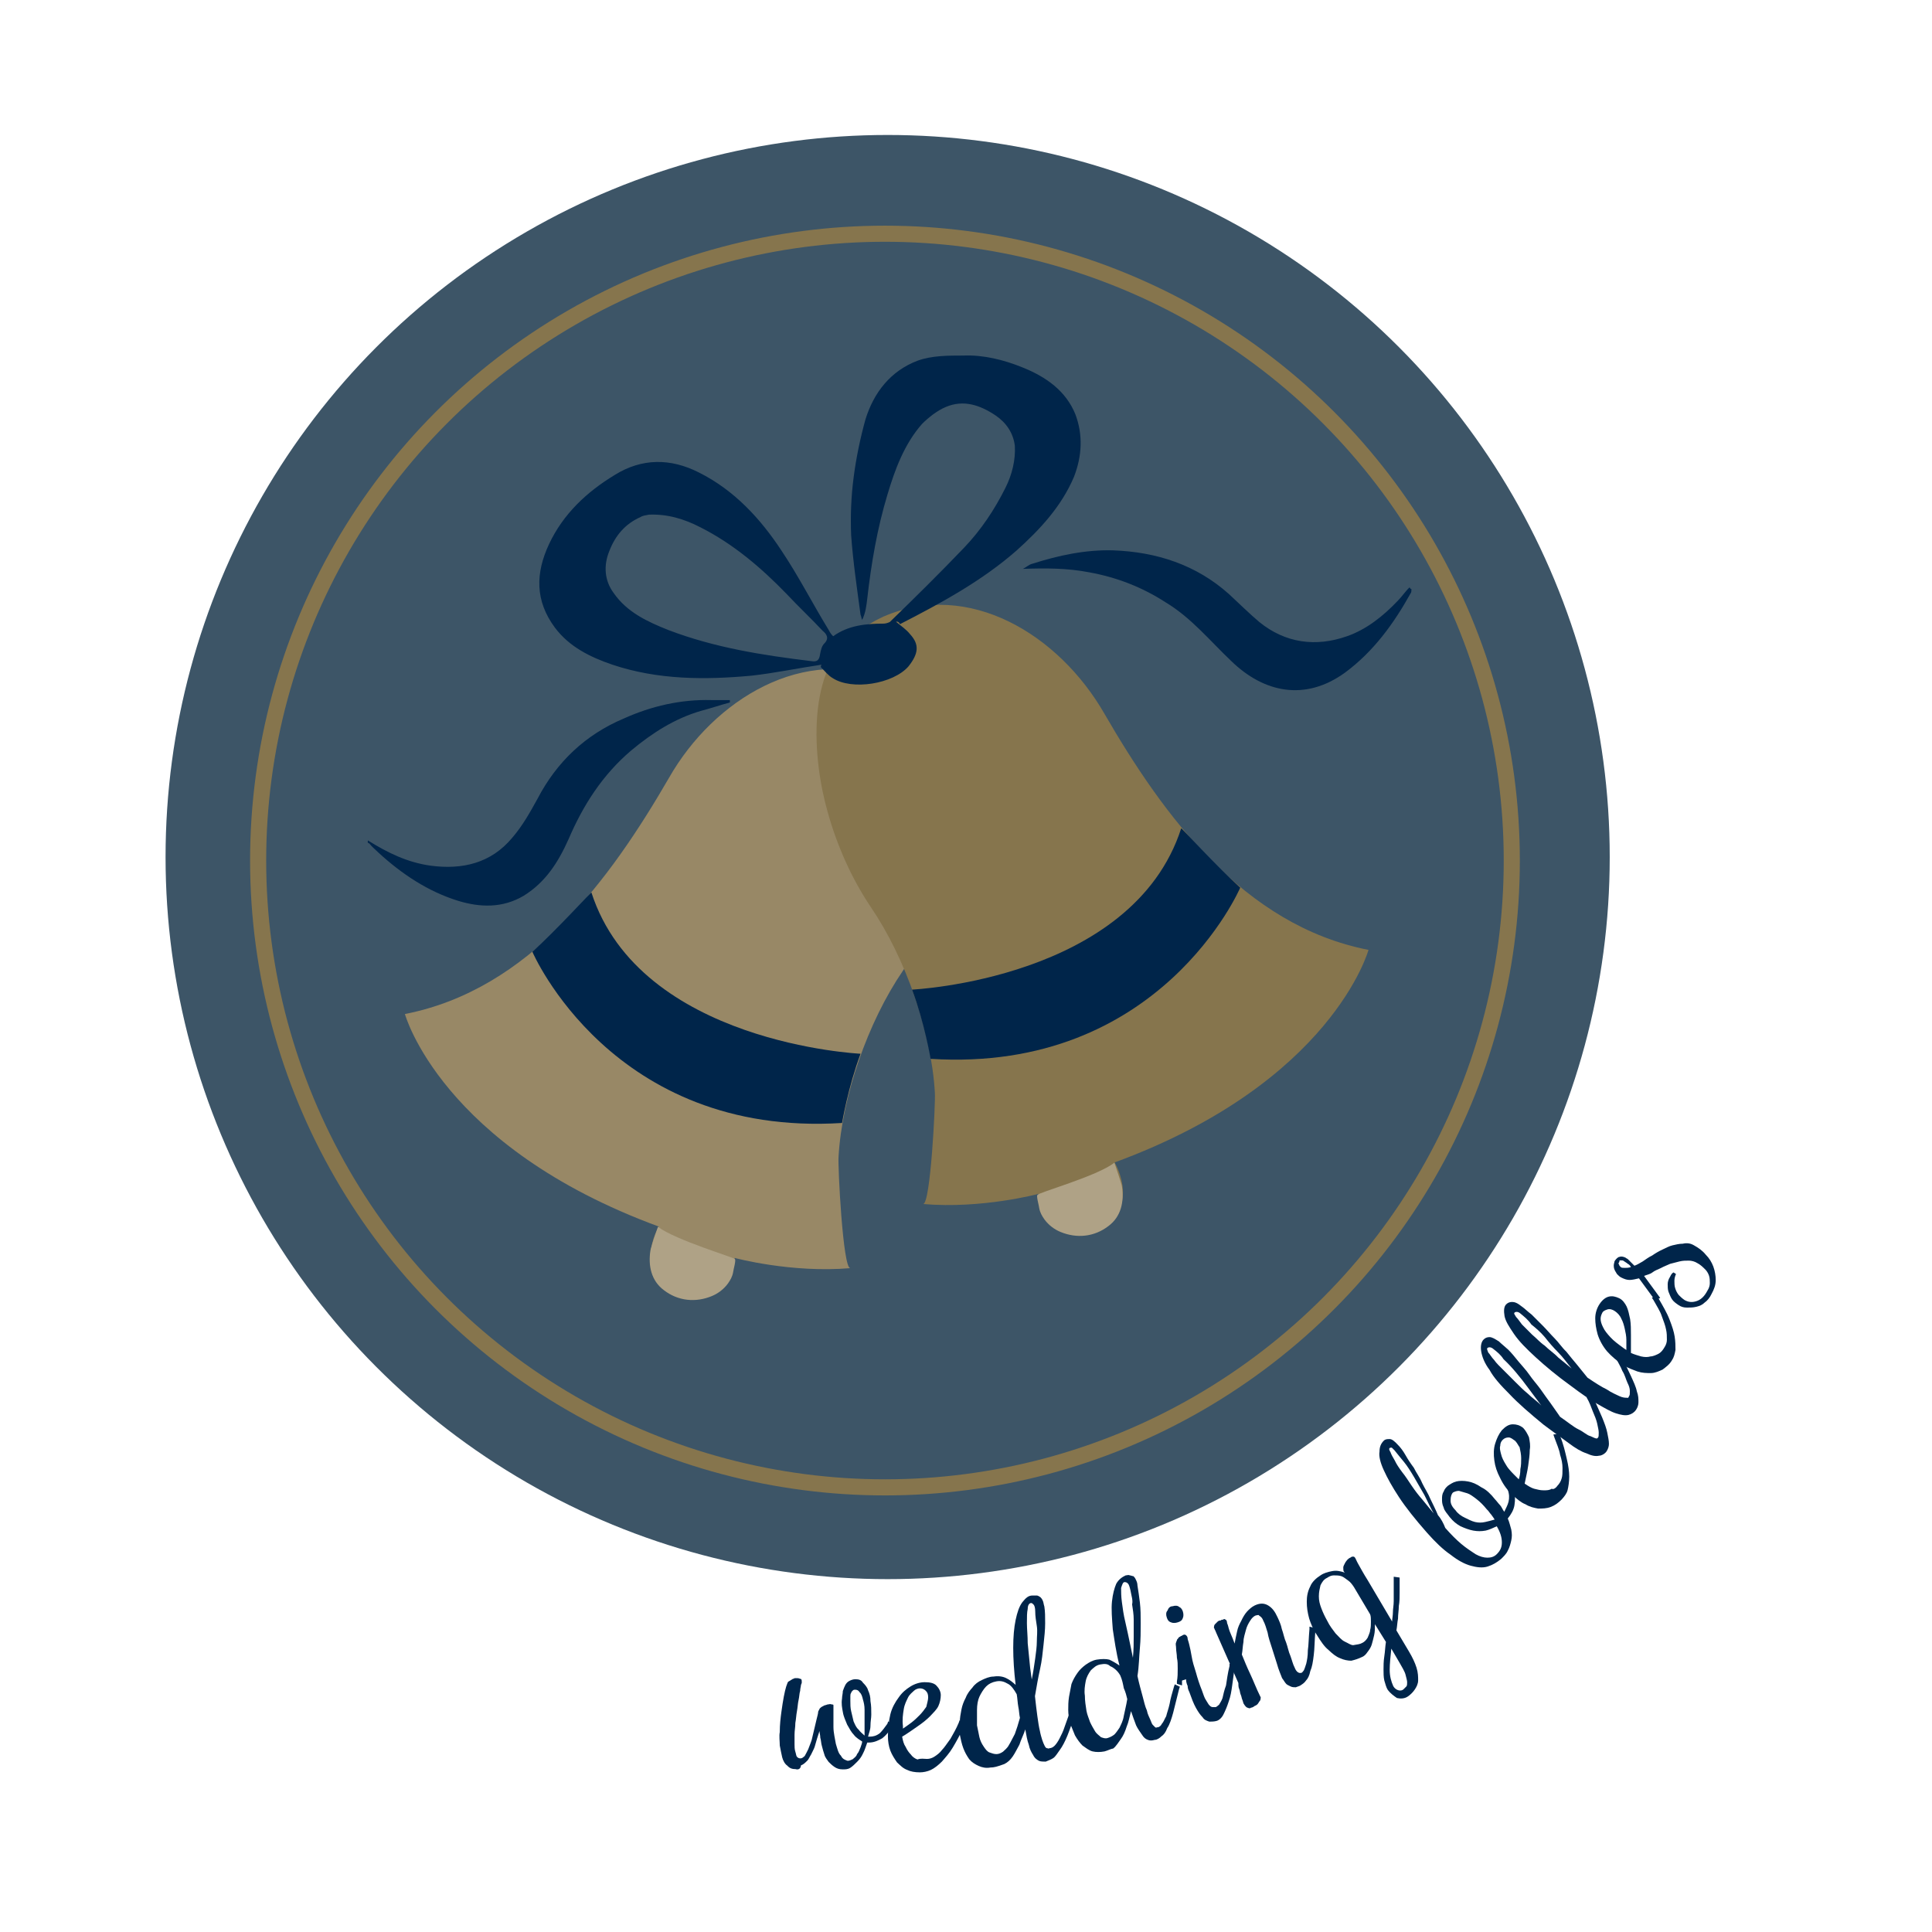 <?xml version="1.0" encoding="utf-8"?>
<!-- Generator: Adobe Illustrator 18.1.0, SVG Export Plug-In . SVG Version: 6.00 Build 0)  -->
<svg version="1.1" id="Layer_1" xmlns="http://www.w3.org/2000/svg" xmlns:xlink="http://www.w3.org/1999/xlink" x="0px" y="0px"
	 viewBox="0 0 720 720" enable-background="new 0 0 720 720" xml:space="preserve">
<g>
	<circle fill="#3D5567" cx="330.8" cy="319.4" r="269.1"/>
	<circle fill="none" stroke="#86754D" stroke-width="6" stroke-miterlimit="10" cx="329.8" cy="320.7" r="233.6"/>
	<path fill="#988866" d="M331.7,253.7c-31.8-13.8-65.7,6.9-82.4,36.2c-22,38-51.9,78.9-98.4,88c0,0,13.5,49.4,94.6,79.2
		c0,0-11,18.6,8.5,25.8c0,0,16.7,2.5,19.8-14.1c0,0,21.1,5.7,43.1,3.8c-2.8,0.3-4.7-38.4-4.4-41.5c1.3-22.6,11-50.3,23.9-69.2
		c7.2-10.7,12.6-23,16-35.2c5.7-19.5,8.5-54.1-11-67.3C338,257.2,334.8,255.3,331.7,253.7z"/>
	<path fill="#00254A" d="M198.4,354.7c0,0,29.6,69.2,115.4,63.8c0,0,2.2-13.2,6.9-25.8c0,0-82.1-3.8-100.3-60.1
		C220.4,332.3,206.9,347.1,198.4,354.7z"/>
	<path fill="#AFA286" d="M245.2,457.2c0,0-2.8,8.2-2.8,8.8c-0.9,5.7,0.3,11.3,5,14.8c5.3,4.1,11.9,4.7,17.9,2.2
		c2.2-0.9,4.4-2.5,6-4.7c0.9-1.3,1.6-2.5,1.9-4.1c0-0.6,1.3-5,0.6-5C274.2,468.8,251.8,462.2,245.2,457.2z"/>
	<path fill="#86754D" d="M329.2,229.8c31.8-13.8,65.4,6.6,82.4,36.2c22,38,51.9,78.9,98.4,88c0,0-13.5,49.4-94.6,79.2
		c0,0,11,18.6-8.5,25.8c0,0-16.7,2.5-19.8-14.1c0,0-21.1,5.7-43.1,3.8c2.8,0.3,4.7-38.4,4.4-41.5c-1.3-22.6-11-50.3-23.9-69.2
		c-7.2-10.7-12.6-23-16-35.2c-5.7-19.8-8.5-54.1,11-67.3C322.6,233.3,325.7,231.4,329.2,229.8z"/>
	<path fill="#00254A" d="M462.2,330.8c0,0-29.6,69.2-115.4,63.8c0,0-2.2-13.2-6.9-25.8c0,0,82.1-3.8,100.3-60.1
		C440.2,308.4,453.7,323.2,462.2,330.8z"/>
	<path fill="#AFA286" d="M415.3,433.3c0,0,2.8,8.2,2.8,8.8c0.9,5.7-0.3,11.3-5,14.8c-5.3,4.1-11.9,4.7-17.9,2.2
		c-2.2-0.9-4.4-2.5-6-4.7c-0.9-1.3-1.6-2.5-1.9-4.1c0-0.6-1.3-5-0.6-5C386.4,444.6,409,438.3,415.3,433.3z"/>
	<path fill="#00254A" d="M333.9,231.7c1.9,1.6,3.8,2.8,5.3,4.7c3.5,3.8,3.1,7.2-0.6,11.9c-5.7,6.6-21.1,9.1-28.3,4.4
		c-1.6-0.9-3.1-2.8-4.4-4.1c0-0.3,0-0.6,0.3-0.9c-8.8,1.3-17.3,3.1-26.1,4.1c-17.3,1.6-34.9,1.6-51.9-4.1c-8.2-2.8-16-6.6-21.4-13.8
		c-7.5-10.1-7.2-20.4-2.2-31.1c5.3-11.3,14.1-19.5,24.5-25.8c10.1-6.3,20.8-6.3,31.4-0.9c13.2,6.6,23,17.3,30.8,29.2
		c6.3,9.4,11.6,19.8,17.6,29.6c0.3,0.6,0.9,1.6,1.6,2.2c5.7-4.1,12.3-4.7,18.9-4.7c0.6,0,1.6-0.3,2.2-0.6
		c9.4-9.1,18.6-18.2,27.7-27.7c6.3-6.6,11.3-14.1,15.4-22.3c2.5-5,3.8-10.4,3.5-15.7c-0.6-4.7-3.1-8.5-7.2-11.3
		c-5.7-3.8-11.9-6-18.6-3.1c-3.1,1.3-6.3,3.8-8.8,6.3c-6.6,7.5-10.1,17-12.9,26.4c-3.8,12.6-6,25.5-7.5,38.7
		c-0.3,2.5-0.6,5.3-1.9,7.9c-0.3-0.6-0.3-1.3-0.6-1.9c-1.3-9.7-2.8-19.8-3.5-29.6c-0.3-7.2,0-14.5,0.9-21.4
		c0.9-7.2,2.5-14.8,4.4-21.7c3.1-10.1,9.4-18.2,19.5-22c5.3-1.9,11.3-1.9,17-1.9c7.5-0.3,15.1,1.6,22,4.4
		c8.8,3.5,16.3,8.8,19.8,17.6c2.8,7.5,2.5,15.4-0.6,23.3c-4.7,11-12.6,19.5-21.4,27.4c-12.9,11.3-28,19.5-43.4,27.4
		C334.8,231.4,334.2,231.7,333.9,231.7z M241.8,191.8c-1.3,0.3-2.2,0.3-3.1,0.9c-5.7,2.5-9.4,6.9-11.6,12.6
		c-2.2,5.3-1.9,11,1.6,15.7c5,7.2,12.6,10.7,20.4,13.8c17.3,6.6,35.2,9.4,53.4,11.6c1.9,0.3,2.8-0.3,3.1-2.5
		c0.3-1.6,0.6-3.1,1.6-4.1c1.9-1.9,0.9-3.5-0.6-4.7c-4.4-4.7-9.1-9.1-13.5-13.8c-9.4-9.7-19.8-18.6-32.1-24.8
		C255,193.4,248.7,191.5,241.8,191.8z"/>
	<path fill="#00254A" d="M526,219.5c0,0.6,0,1.3-0.3,1.6c-6.3,11.3-13.8,21.7-24.5,29.6c-14.8,10.7-30.2,7.5-42.4-4.4
		c-7.9-7.5-14.8-16-24.2-21.7c-8.8-5.7-18.2-9.4-28.6-11.3c-8.2-1.6-16.3-1.6-24.8-1.3c1.3-0.6,2.2-1.6,3.5-1.9
		c9.7-3.1,19.8-5.3,30.2-5c16,0.6,30.8,5.3,43.1,16.3c3.8,3.5,7.5,7.2,11.3,10.4c9.7,7.9,21.1,9.4,32.7,5.3
		c7.2-2.5,13.5-7.5,18.9-13.2c1.6-1.6,2.8-3.5,4.4-5C525.7,219.5,525.7,219.5,526,219.5z"/>
	<path fill="#00254A" d="M137.1,313.2c7.5,4.7,14.8,8.2,23.3,9.4c11.9,1.6,22.6-0.9,30.5-10.4c3.8-4.4,6.6-9.4,9.4-14.5
		c7.2-13.8,17.9-23.9,32.1-29.9c10.4-4.7,21.4-7.2,32.7-6.9c2.2,0,4.7,0,6.9,0c0,0.3,0,0.6,0,0.9c-3.5,0.9-7.2,2.2-10.7,3.1
		c-9.7,2.8-18.2,8.2-26.1,14.8c-10.7,9.1-17.9,20.4-23.3,33c-3.8,8.5-8.5,16-16.7,21.1c-7.9,4.7-16.3,4.4-24.5,1.9
		c-11.3-3.5-21.1-10.1-29.6-17.9c-1.3-1.3-2.5-2.2-3.5-3.5C136.8,314.1,137.1,313.8,137.1,313.2z"/>
	<g>
		<path fill="none" d="M180.8,636.7c0,0,388,142.4,503.7-270.4"/>
		<path fill="#00254A" d="M296.5,659.3c-1.3,0-2.2-0.3-3.1-1.3c-0.9-0.6-1.6-1.9-1.9-3.1c-0.3-1.3-0.6-2.8-0.9-4.4
			c0-1.6-0.3-3.5,0-5c0-2.8,0.3-5.3,0.6-7.5c0.3-2.2,0.6-4.1,0.9-5.7c0.3-1.6,0.6-2.8,0.9-3.8c0.3-0.9,0.6-1.6,0.6-1.6
			c0.3-0.3,0.3-0.3,0.9-0.6c0.3-0.3,0.6-0.3,0.9-0.6c0.3,0,0.6-0.3,0.9-0.3c0.3,0,0.6,0,0.9,0c0.6,0,0.9,0.3,1.3,0.3
			c0.3,0.3,0.3,0.6,0.3,1.3c0,0,0,0.3-0.3,0.9c0,0.6-0.3,1.3-0.3,2.2c-0.3,0.9-0.3,2.2-0.6,3.5c-0.3,1.3-0.3,2.5-0.6,4.1
			c-0.3,1.6-0.3,2.8-0.6,4.4c0,1.6-0.3,2.8-0.3,4.4c0,1.3,0,2.2,0,3.5c0,0.9,0,1.9,0.3,2.8c0.3,0.9,0.3,1.6,0.6,1.9
			c0.3,0.3,0.6,0.6,1.3,0.6c0.6,0,0.9-0.3,1.6-0.9c0.3-0.6,0.9-1.6,1.3-2.5c0.3-0.9,0.9-2.2,1.3-3.5c0.3-1.3,0.6-2.5,0.9-3.8
			c0.3-1.3,0.6-2.5,0.9-3.8s0.6-2.2,0.6-2.8c0-0.3,0.3-0.6,0.6-1.3c0.3-0.3,0.6-0.6,1.3-0.9c0.3-0.3,0.9-0.3,1.6-0.6
			c0.6,0,0.9-0.3,1.6,0c0.3,0,0.6,0,0.6,0.3c0,0.3,0,0.6,0,0.9c0,2.5,0,5,0,7.2s0.6,4.4,0.9,6.3c0.6,1.9,0.9,3.5,1.9,4.4
			c0.6,1.3,1.6,1.6,2.5,1.9c0.6,0,1.3-0.3,1.9-0.6c0.6-0.6,1.3-0.9,1.6-1.9c0.6-0.6,0.9-1.6,1.3-2.5c0.3-0.9,0.6-1.6,0.6-2.2
			c-0.9-0.6-2.2-1.3-3.1-2.5c-0.9-0.9-1.6-2.2-2.5-3.8c-0.6-1.6-1.3-2.8-1.6-4.7c-0.3-1.6-0.6-3.1-0.3-5c0-0.9,0.3-1.9,0.3-2.8
			c0.3-0.9,0.6-1.6,0.9-2.2c0.3-0.6,0.9-1.3,1.6-1.6c0.6-0.3,1.3-0.6,2.2-0.6c1.3,0,2.2,0.3,2.8,1.3c0.6,0.6,1.6,1.6,1.9,2.8
			c0.6,1.3,0.9,2.5,0.9,4.1c0.3,1.6,0.3,3.1,0.3,5c0,1.3-0.3,2.5-0.3,4.1c0,1.6-0.6,2.8-0.9,4.1h0.6c1.3,0,2.5-0.3,3.8-1.3
			c0.9-0.9,1.9-2.2,2.8-3.5l0.3-0.9l1.6,1.3l-0.3,0.9c-0.9,1.6-2.2,3.1-3.5,4.1c-1.6,0.9-3.1,1.6-5,1.6h-0.6
			c-0.6,1.6-0.9,2.8-1.6,4.1c-0.6,1.3-1.3,2.2-2.2,3.1c-0.9,0.9-1.6,1.6-2.5,2.2c-0.9,0.6-1.9,0.6-2.8,0.6c-1.3,0-2.2-0.3-3.1-0.9
			c-0.9-0.6-1.6-1.3-2.2-1.9c-0.6-0.9-1.3-1.6-1.6-2.8c-0.3-0.9-0.6-1.9-0.9-3.1c-0.3-0.9-0.3-2.2-0.6-3.1c0-0.9-0.3-1.9-0.3-2.5
			c-0.3,0.9-0.6,1.9-0.9,2.8c-0.3,0.9-0.6,2.2-0.9,3.1c-0.3,0.9-0.9,1.9-1.3,2.8c-0.6,0.9-0.9,1.9-1.6,2.5c-0.6,0.6-1.3,1.3-2.2,1.6
			C298.4,659.3,297.4,659.6,296.5,659.3z M316.9,633.9c0,1.3,0,2.5,0.3,3.8c0.3,1.3,0.6,2.5,0.9,3.8c0.6,1.3,0.9,2.2,1.9,3.1
			c0.6,0.9,1.6,1.6,2.2,2.2c0-0.3,0-0.6,0-1.3c0-0.3,0-0.9,0-1.3c0-0.6,0-0.9,0-1.3c0-0.3,0-0.9,0-1.3c0-1.6,0-3.1,0-4.4
			c0-1.6-0.3-2.8-0.6-3.8c-0.3-1.3-0.6-2.2-1.3-2.8c-0.3-0.6-0.9-0.9-1.6-0.9c-0.3,0-0.6,0-0.9,0.3c-0.3,0.3-0.6,0.6-0.6,0.9
			c-0.3,0.3-0.3,0.9-0.3,1.3C316.9,632.6,316.9,633.2,316.9,633.9z"/>
		<path fill="#00254A" d="M345.5,655.5c0.9,0,1.9-0.3,2.8-0.9c0.9-0.6,1.9-1.3,2.8-2.5c0.9-0.9,1.9-2.5,3.1-4.1
			c0.9-1.6,2.2-3.8,3.1-6l0.3-0.9l1.9,1.3l-0.3,0.9c-1.3,3.1-2.8,5.7-4.1,7.9c-1.3,2.2-2.8,3.8-4.1,5.3c-1.3,1.3-2.8,2.5-4.1,3.1
			c-1.3,0.6-2.8,0.9-4.1,0.9c-1.9,0-3.5-0.3-4.7-0.9c-1.6-0.6-2.5-1.6-3.8-2.8c-0.9-1.3-1.9-2.8-2.5-4.4c-0.6-1.6-0.9-3.5-0.9-5.3
			c0-2.8,0.3-5.7,0.9-8.2c0.6-2.5,1.9-4.7,3.1-6.3c1.3-1.9,2.8-3.1,4.4-4.1s3.5-1.6,5.3-1.6c1.9,0,3.5,0.3,4.4,1.3
			c0.9,0.9,1.6,2.2,1.6,3.5c0,1.3-0.3,2.8-0.9,4.1c-0.6,1.3-1.9,2.5-3.1,3.8c-1.3,1.3-2.8,2.5-4.7,3.8c-1.9,1.3-3.5,2.5-5.7,3.8
			c0.3,1.6,0.6,2.8,1.3,3.8c0.6,1.3,1.3,2.2,1.9,2.8c0.6,0.9,1.6,1.6,2.5,1.9C343.3,655.2,344.3,655.5,345.5,655.5z M345.9,632.6
			c0-1.3-0.3-1.9-0.9-2.5c-0.6-0.6-1.3-0.9-2.2-0.9c-0.6,0-1.6,0.3-2.2,0.9c-0.6,0.6-1.6,1.3-2.2,2.5c-0.6,1.3-1.3,2.5-1.6,4.4
			c-0.3,1.9-0.6,3.8-0.3,6.3v0.9c0.9-0.6,1.9-1.3,3.1-2.2s2.2-1.9,3.1-2.8s1.9-2.2,2.5-3.1C345.5,634.8,345.9,633.5,345.9,632.6z"/>
		<path fill="#00254A" d="M369.1,658.7c-1.6,0.3-3.1,0-4.4-0.6c-1.3-0.6-2.5-1.3-3.5-2.5c-0.9-1.3-1.6-2.5-2.2-4.1
			c-0.6-1.6-0.9-3.1-1.3-5c-0.3-1.6-0.3-3.1,0-4.7c0-1.6,0.3-3.1,0.6-4.7c0.3-1.6,0.9-3.1,1.6-4.4c0.6-1.6,1.6-2.8,2.5-3.8
			c0.9-1.3,2.2-2.2,3.5-2.8c1.3-0.6,2.8-1.3,4.4-1.3c1.9-0.3,3.5,0,4.7,0.6c1.3,0.6,2.5,1.6,3.5,2.5c-0.6-5-0.9-9.7-0.9-13.8
			c0-4.1,0.3-7.5,0.9-10.4c0.6-2.8,1.3-5,2.5-6.6c1.3-1.6,2.2-2.5,3.8-2.5c0.6,0,0.9,0,1.6,0c0.3,0,0.9,0.3,1.3,0.6
			c0.3,0.3,0.6,0.6,0.9,1.3c0.3,0.6,0.3,1.3,0.6,2.2c0.3,1.9,0.3,3.8,0.3,6.3c0,2.5-0.3,5-0.6,7.9c-0.3,2.8-0.6,6-1.3,9.1
			s-1.3,6.6-1.9,10.1c0.3,2.8,0.6,5.3,0.9,7.5c0.3,2.2,0.6,4.1,0.9,5.3c0.3,1.6,0.6,2.5,0.9,3.5c0.3,0.9,0.6,1.6,0.9,2.2
			c0.3,0.6,0.6,0.9,0.9,0.9c0.3,0,0.6,0.3,0.9,0c0.6,0,1.3-0.3,1.9-0.9s1.3-1.6,1.9-2.8s1.3-2.5,1.9-4.4c0.6-1.6,1.3-3.8,2.2-6
			l0.3-0.9l1.9,0.9l-0.3,0.9c-1.3,3.5-2.2,6.3-3.1,8.5s-1.9,4.1-2.8,5.3s-1.6,2.5-2.5,3.1c-0.9,0.6-1.9,0.9-2.8,1.3
			c-0.9,0-1.9,0-2.5-0.3c-0.6-0.3-1.6-0.9-2.2-2.2c-0.6-0.9-1.3-2.2-1.6-3.8c-0.6-1.6-0.9-3.5-1.3-5.7c-0.6,1.9-1.6,3.8-2.2,5.7
			c-0.9,1.6-1.6,3.1-2.5,4.4s-1.9,2.2-3.1,2.8C371.6,658.4,370.4,658.7,369.1,658.7z M371.3,626.6c-1.6,0.3-2.8,0.9-3.8,1.9
			c-0.9,0.9-1.9,2.5-2.5,3.8c-0.6,1.3-0.9,3.1-0.9,5s0,3.8,0,5.7c0.3,1.6,0.6,2.8,0.9,4.4c0.3,1.3,0.9,2.5,1.6,3.5
			c0.6,0.9,1.3,1.9,2.2,2.2c0.9,0.3,1.6,0.6,2.5,0.6s1.6-0.3,2.5-0.9c0.6-0.6,1.6-1.3,2.2-2.5c0.6-0.9,1.3-2.5,2.2-4.1
			c0.6-1.6,1.3-3.8,1.9-6c-0.3-1.3-0.3-2.8-0.6-4.1c-0.3-1.6-0.3-3.1-0.6-4.7c-0.9-1.6-1.9-3.1-3.1-3.8
			C374.1,626.6,372.9,626.3,371.3,626.6z M385.8,600.5c0-1.3-0.3-2.2-0.6-2.5c-0.3-0.3-0.6-0.6-0.9-0.6c-0.6,0-1.3,0.6-1.3,2.2
			c-0.3,1.3-0.3,3.1-0.3,5.3s0.3,4.7,0.3,7.5c0.3,2.8,0.6,6,0.9,9.1l0.6,4.4c0.6-2.8,0.9-5.3,1.3-7.9c0.3-2.2,0.6-4.4,0.6-6.3
			s0.3-3.8,0-5.7C386.1,604,385.8,602.4,385.8,600.5z"/>
		<path fill="#00254A" d="M411.6,652.7c-1.6,0.3-3.1,0.3-4.4,0c-1.3-0.3-2.5-1.3-3.8-2.2c-0.9-0.9-1.9-2.2-2.8-3.8
			c-0.6-1.6-1.3-3.1-1.9-4.7c-0.3-1.6-0.6-3.1-0.6-4.7c0-1.6,0-3.1,0.3-5c0.3-1.6,0.6-3.1,0.9-4.7c0.6-1.6,1.3-2.8,2.2-4.1
			c0.9-1.3,1.9-2.2,3.1-3.1c1.3-0.9,2.5-1.6,4.1-1.9c1.9-0.3,3.5-0.3,4.7,0c1.3,0.6,2.5,1.3,3.8,2.2c-1.3-5-1.9-9.7-2.5-13.5
			c-0.3-4.1-0.6-7.5-0.3-10.4c0.3-2.8,0.9-5,1.6-6.6c0.9-1.6,2.2-2.5,3.5-3.1c0.6,0,0.9-0.3,1.6,0c0.3,0,0.9,0.3,1.3,0.3
			c0.3,0.3,0.6,0.6,0.9,1.3c0.3,0.6,0.6,1.3,0.6,2.2c0.3,1.9,0.6,3.8,0.9,6.3c0.3,2.5,0.3,5,0.3,7.9c0,2.8,0,6-0.3,9.1
			s-0.3,6.6-0.9,10.4c0.6,2.8,1.3,5.3,1.9,7.5s0.9,3.8,1.6,5.3c0.3,1.6,0.9,2.5,1.3,3.5s0.6,1.6,0.9,1.9c0.3,0.3,0.6,0.6,0.9,0.9
			c0.3,0.3,0.6,0,0.9,0c0.6,0,1.3-0.6,1.6-1.3c0.6-0.6,0.9-1.6,1.6-2.8c0.3-1.3,0.9-2.8,1.3-4.7c0.3-1.9,0.9-3.8,1.6-6.3l0.3-0.9
			l1.9,0.9l-0.3,0.9c-0.9,3.5-1.6,6.3-2.2,8.8c-0.6,2.2-1.3,4.4-2.2,5.7c-0.6,1.6-1.3,2.5-2.2,3.1c-0.6,0.6-1.6,1.3-2.5,1.3
			c-0.9,0.3-1.9,0.3-2.5,0c-0.9-0.3-1.6-0.9-2.2-1.9c-0.6-0.9-1.6-2.2-2.2-3.5c-0.6-1.6-1.3-3.5-1.9-5.3c-0.6,2.2-0.9,4.1-1.6,5.7
			c-0.6,1.9-1.3,3.5-2.2,4.7s-1.6,2.5-2.8,3.5C413.8,651.8,412.8,652.4,411.6,652.7z M410,620.3c-1.6,0.3-2.5,1.3-3.5,2.2
			c-0.9,1.3-1.6,2.5-1.9,4.1c-0.3,1.6-0.6,3.5-0.3,5.3c0,1.9,0.3,3.8,0.6,5.7c0.3,1.6,0.9,2.8,1.3,4.1c0.6,1.3,1.3,2.5,1.9,3.5
			s1.6,1.6,2.2,2.2c0.9,0.3,1.6,0.6,2.5,0.3s1.6-0.6,2.5-1.3c0.6-0.6,1.3-1.6,1.9-2.5c0.6-1.3,1.3-2.5,1.6-4.4
			c0.3-1.6,0.9-3.8,1.3-6.3c-0.3-1.3-0.6-2.5-1.3-4.1c-0.3-1.6-0.6-3.1-1.3-4.7c-0.9-1.6-2.2-2.8-3.8-3.5
			C412.8,620,411.6,620,410,620.3z M421.3,592.7c-0.3-1.3-0.6-2.2-0.9-2.5c-0.3-0.3-0.6-0.6-1.3-0.6c-0.6,0-0.9,0.9-1.3,2.2
			c0,1.3,0,3.1,0.3,5.3s0.6,4.7,1.3,7.5c0.6,2.8,1.3,5.7,1.9,8.8l0.9,4.4c0.3-2.8,0.3-5.7,0.3-7.9c0-2.2,0-4.4,0-6.3
			c0-1.9-0.3-3.8-0.6-5.7C422.3,596.4,421.6,594.6,421.3,592.7z"/>
		<path fill="#00254A" d="M440.8,600.5c0.3,0.9,0.3,1.9,0,2.5c-0.3,0.9-0.9,1.3-1.9,1.6c-0.9,0.3-1.9,0.3-2.5,0
			c-0.9-0.3-1.3-0.9-1.6-1.9c-0.3-0.9-0.3-1.9,0.3-2.5c0.3-0.9,0.9-1.6,1.9-1.6c0.9-0.3,1.9-0.3,2.5,0.3
			C439.9,599,440.5,599.6,440.8,600.5z M440.5,626.3v0.9v0.9l-1.9-0.6v-0.9c0.3-1.6,0.3-3.1,0.3-4.7c0-1.6,0-2.8-0.3-4.1
			c0-1.3-0.3-2.5-0.3-3.5s-0.3-1.6,0-2.2c0-0.3,0.3-0.6,0.3-0.9c0-0.3,0.6-0.6,0.6-0.9c0.3-0.3,0.6-0.3,0.9-0.6
			c0.3,0,0.6-0.3,0.6-0.3c0.6-0.3,0.9-0.3,1.3,0c0.3,0.3,0.6,0.6,0.6,1.3c0,0.3,0.3,0.9,0.6,2.2c0.3,1.3,0.6,2.5,0.9,4.4
			c0.3,1.9,0.9,3.8,1.6,6c0.6,2.2,1.3,4.4,2.2,6.6c0.6,1.6,0.9,2.8,1.6,3.8c0.6,0.9,0.9,1.6,1.3,1.9c0.3,0.3,0.6,0.6,1.3,0.6
			c0.3,0,0.6,0,0.9,0s0.9-0.6,1.3-0.9c0.3-0.6,0.9-1.3,1.3-2.5c0.3-1.3,0.6-2.8,1.3-4.7c0.3-1.9,0.6-4.4,1.3-7.2v-0.9l1.9,0.6v0.9
			c-0.3,2.2-0.6,4.4-0.9,6.6c-0.3,2.2-0.6,4.1-1.3,6c-0.6,1.9-1.3,3.5-1.9,4.7c-0.6,1.3-1.6,2.2-2.5,2.5c-0.9,0.3-2.2,0.3-2.8,0.3
			c-0.9-0.3-1.9-0.6-2.5-1.6c-0.9-0.9-1.6-1.9-2.5-3.5c-0.9-1.6-1.6-3.5-2.5-6c-0.3-0.6-0.6-1.3-0.6-2.2c-0.3-0.6-0.6-1.6-0.6-2.5
			L440.5,626.3z"/>
		<path fill="#00254A" d="M467.8,602.1c-0.6,0.3-1.3,0.9-1.9,1.9c-0.6,0.9-1.3,2.2-1.6,3.5s-0.9,2.8-0.9,4.4
			c-0.3,1.6-0.3,3.1-0.6,4.7c0.9,2.2,1.9,4.7,3.1,7.2s2.2,5.3,3.8,8.5c0.3,0.3,0,0.9,0,1.3c-0.3,0.3-0.6,0.9-0.9,1.3
			s-0.6,0.6-1.3,0.9c-0.3,0.3-0.9,0.6-1.3,0.6c-0.3,0.3-0.6,0.3-1.3,0c-0.3,0-0.9-0.6-1.3-1.3c-0.3-0.3-0.3-0.9-0.6-1.6
			c-0.3-0.6-0.3-1.3-0.6-1.9c-0.3-0.6-0.3-1.6-0.6-2.2c-0.3-0.6-0.3-1.6-0.3-2.2l-8.2-18.6c-0.3-0.6-0.3-0.9-0.6-1.3
			c0-0.3-0.3-0.6-0.3-0.6c0-0.3,0-0.9,0.3-1.3c0.3-0.3,0.6-0.6,0.9-0.9c0.3-0.3,0.6-0.6,1.3-0.6c0.3-0.3,0.6-0.3,0.9-0.3
			c0.3-0.3,0.6-0.3,0.9,0c0.3,0,0.6,0.6,0.6,1.3c0,0,0.3,0.6,0.6,1.9c0.3,1.3,1.3,3.1,2.2,5.7c0.3-1.6,0.6-3.1,0.9-4.4
			c0.3-1.6,0.9-2.8,1.6-4.1c0.6-1.3,1.3-2.5,2.2-3.5c0.9-0.9,1.6-1.6,2.8-2.2c1.9-0.9,3.5-0.9,5,0s2.5,2.2,3.5,4.4
			c0.6,1.3,1.3,2.8,1.6,4.4c0.6,1.6,0.9,3.5,1.6,5c0.6,1.6,0.9,3.5,1.6,5c0.6,1.6,0.9,3.1,1.6,4.4c0.6,1.6,1.6,2.2,2.5,1.9
			c0.3,0,0.6-0.6,0.9-0.9c0.3-0.6,0.6-1.6,0.9-2.5c0.3-1.3,0.6-2.8,0.6-5c0.3-1.9,0.3-4.7,0.6-7.9v-0.9l2.2,0.6v0.9
			c-0.3,3.8-0.3,6.9-0.6,9.1c-0.3,2.5-0.6,4.4-1.3,6c-0.3,1.6-0.9,2.8-1.6,3.5c-0.6,0.9-1.3,1.3-2.2,1.9c-0.6,0.3-0.9,0.3-1.6,0.6
			c-0.6,0-1.3,0-1.9-0.3c-0.6-0.3-1.3-0.6-1.6-0.9c-0.6-0.6-0.9-1.3-1.6-2.2c-0.6-1.6-1.3-3.1-1.9-5.3c-0.6-1.9-1.3-4.1-1.9-6
			c-0.6-1.9-1.3-3.8-1.6-5.7c-0.6-1.9-0.9-3.1-1.6-4.4c-0.3-0.9-0.9-1.6-1.6-1.9C469.4,601.8,468.8,601.8,467.8,602.1z"/>
		<path fill="#00254A" d="M517.2,629.8c-0.6-0.9-0.9-2.2-1.3-3.5c-0.3-1.3-0.3-2.8-0.3-4.1c0-1.3,0-3.1,0.3-5
			c0.3-1.9,0.3-3.5,0.6-5.3l-4.1-6.6c0,1.6,0,2.8-0.3,4.1c-0.3,1.3-0.6,2.5-0.9,3.5s-0.9,1.9-1.6,2.8c-0.6,0.9-1.3,1.6-2.2,1.9
			c-1.3,0.6-2.2,0.9-3.8,1.3c-1.3,0-2.8-0.3-4.1-0.9c-1.6-0.6-2.8-1.6-4.4-3.1c-1.6-1.3-2.8-3.1-4.4-5.7c-1.3-1.9-2.2-4.1-2.8-6
			c-0.6-2.2-0.9-4.1-0.9-6.3c0-1.9,0.3-3.8,1.3-5.7c0.6-1.6,2.2-3.1,3.8-4.1c1.3-0.9,2.8-1.3,4.4-1.6c1.6-0.3,3.1,0,4.7,0.6
			l-0.3-0.3c-0.3-0.3-0.3-0.9-0.3-1.6c0-0.6,0.3-0.9,0.6-1.6c0.3-0.6,0.6-0.9,0.9-1.3c0.3-0.3,0.6-0.6,1.3-0.9
			c0.3-0.3,0.6-0.3,0.9-0.3c0.3,0,0.3,0,0.6,0.3c0.3,0.3,0.6,1.3,1.3,2.5s1.9,3.5,3.5,6l9.1,15.4c0-0.9,0.3-2.2,0.3-3.5
			c0-1.3,0.3-2.5,0.3-4.1c0-1.3,0-2.8,0-4.1c0-1.6,0-2.8,0-4.1v-0.9l2.2,0.3v0.9c0,1.6,0,3.1,0,4.7c0,1.6,0,3.5-0.3,5
			c0,1.6-0.3,3.1-0.3,4.7c-0.3,1.6-0.3,2.8-0.6,4.4l4.7,7.9c1.3,2.2,2.2,4.1,2.8,6c0.6,1.9,0.6,3.5,0.6,4.7c0,1.3-0.6,2.5-1.3,3.5
			c-0.6,0.9-1.6,1.9-2.5,2.5c-1.3,0.9-2.8,0.9-4.1,0.6C519.4,632,518.1,631,517.2,629.8z M507.8,612.2c0.6-0.3,1.3-0.9,1.9-1.9
			c0.3-0.9,0.9-1.9,0.9-2.8c0.3-0.9,0.3-2.2,0.3-3.1s0-2.2-0.3-2.8l-6-10.1c-0.6-0.9-1.3-1.9-2.2-2.5c-0.9-0.6-1.6-1.3-2.5-1.6
			c-0.9-0.3-1.9-0.3-2.8-0.3c-0.9,0-1.6,0.3-2.5,0.9c-1.3,0.6-1.9,1.6-2.5,2.8c-0.3,1.3-0.6,2.5-0.6,4.1c0,1.6,0.3,2.8,0.9,4.4
			c0.6,1.6,1.3,3.1,2.2,4.7c0.9,1.9,2.2,3.5,3.1,4.7c1.3,1.3,2.2,2.5,3.5,3.1c1.3,0.6,2.2,1.3,3.1,1.3
			C505.9,612.8,506.8,612.8,507.8,612.2z M523.2,629.4c0.3-0.3,0.6-0.6,0.9-0.9c0.3-0.3,0.3-0.9,0.3-1.6c0-0.6-0.3-1.6-0.6-2.8
			s-1.3-2.8-2.2-4.4l-3.1-5.3c-0.3,2.8-0.6,5.7-0.6,7.9c0,2.5,0.6,4.4,1.3,6c0.3,0.6,0.9,1.3,1.9,1.6
			C521.6,630.1,522.6,630.1,523.2,629.4z"/>
		<path fill="#00254A" d="M538.6,569.4c2.2,2.5,4.1,4.4,6,6c1.9,1.6,3.8,2.8,5.3,3.8c1.6,0.9,3.1,1.3,4.4,1.3s2.5-0.3,3.5-1.3
			c1.3-1.3,1.9-2.5,1.9-4.4c0-1.9-0.6-3.8-1.9-6c-1.3,0.6-2.8,1.3-4.1,1.6c-1.6,0.3-3.1,0.3-4.7,0c-1.6-0.3-3.1-0.9-4.7-1.6
			c-1.6-0.9-2.8-1.9-4.1-3.5c-0.9-1.3-1.9-2.2-2.2-3.5c-0.6-1.3-0.6-2.2-0.6-3.1s0-1.9,0.6-2.8c0.3-0.9,0.9-1.6,1.6-2.2
			c0.9-0.6,1.9-1.3,3.1-1.6c1.3-0.3,2.8-0.3,4.4,0c1.6,0.3,3.1,0.9,5,2.2c1.9,0.9,3.5,2.5,5,4.4c0.6,0.6,1.3,1.6,1.9,2.2
			c0.6,0.6,0.9,1.6,1.6,2.5c0.6-1.3,1.3-2.5,1.6-3.8s0.3-2.8-0.3-4.4l-0.3-0.9l2.2-0.3l0.3,0.9c0.6,1.9,0.6,4.1,0.3,6
			c-0.3,1.9-1.3,3.5-2.5,5c0.6,1.3,0.9,2.8,1.3,4.1c0.3,1.6,0.3,2.8,0,4.1c-0.3,1.3-0.6,2.5-1.3,3.8c-0.6,1.3-1.6,2.2-2.5,3.1
			c-1.6,1.3-3.1,2.2-5,2.8c-1.9,0.6-4.1,0.3-6.3-0.3s-4.7-1.9-7.5-4.1c-2.8-1.9-5.7-4.7-8.8-8.2c-4.4-5-7.9-9.4-10.4-13.2
			c-2.5-3.8-4.4-7.2-5.7-10.1c-1.3-2.8-1.9-5.3-1.6-6.9c0-1.9,0.6-3.1,1.6-4.1c0.6-0.6,1.3-0.6,2.2-0.6s1.9,0.9,3.1,2.2
			c0.9,0.9,1.9,2.2,2.8,3.8c0.9,1.6,1.9,3.1,3.1,4.7c0.9,1.9,2.2,3.5,3.1,5.7c0.9,1.9,2.2,3.8,3.1,6c0.9,1.9,1.9,3.8,2.8,6
			C537,565.9,538,567.8,538.6,569.4z M519.7,540.5c-0.3-0.3-0.6-0.6-0.9-0.9c-0.3-0.3-0.6,0-0.9,0c-0.3,0.3-0.3,0.6,0.3,1.6
			c0.3,0.9,0.9,1.9,1.6,3.1c0.6,1.3,1.6,2.8,2.8,4.4c1.3,1.6,2.2,3.1,3.5,5s2.5,3.5,4.1,5.3c1.6,1.9,2.8,3.5,4.1,5
			c-1.3-2.2-2.2-4.4-3.5-6.9c-1.3-2.2-2.5-4.4-3.8-6.6c-1.3-2.2-2.5-4.1-3.8-5.7C521.9,543.3,520.7,541.7,519.7,540.5z M542.4,562.8
			c0.9,1.3,2.2,2.2,3.5,2.8c1.3,0.6,2.5,1.3,3.8,1.6s2.5,0.3,3.8,0s2.5-0.6,3.5-0.9c-0.3-0.6-0.9-1.3-1.3-1.9
			c-0.6-0.6-0.9-1.3-1.6-1.9c-1.3-1.6-2.5-2.8-3.8-3.8s-2.5-1.9-3.5-2.2c-0.9-0.3-2.2-0.6-3.1-0.9c-0.9,0-1.6,0.3-2.2,0.6
			c-0.6,0.6-0.9,1.6-0.9,2.8C540.5,560.3,541.1,561.5,542.4,562.8z"/>
		<path fill="#00254A" d="M580.4,553.7c0.6-0.6,1.3-1.6,1.6-2.8c0.3-0.9,0.3-2.2,0.3-3.8c0-1.6-0.3-3.1-0.9-5
			c-0.3-1.9-1.3-4.1-2.2-6.6l-0.3-0.9l2.2-0.3l0.3,0.9c1.3,3.1,1.9,6,2.5,8.5c0.6,2.5,0.9,4.7,0.9,6.6s-0.3,3.8-0.6,5
			c-0.3,1.3-1.3,2.5-2.2,3.5c-1.3,1.3-2.5,2.2-4.1,2.8c-1.6,0.6-3.1,0.6-4.7,0.6c-1.6-0.3-3.1-0.6-4.7-1.6c-1.6-0.6-3.1-1.9-4.4-3.1
			c-2.2-1.9-3.8-4.1-5-6.6c-1.3-2.5-1.9-4.4-2.2-6.6c-0.3-2.2-0.3-4.4,0.3-6.3s1.3-3.5,2.5-5c1.3-1.3,2.5-2.2,4.1-2.2
			c1.3,0,2.5,0.3,3.8,1.3c0.9,0.9,1.6,2.2,2.2,3.5c0.3,1.6,0.6,3.1,0.3,4.7c0,1.9-0.3,3.8-0.6,6c-0.3,2.2-0.9,4.4-1.3,6.6
			c1.3,0.9,2.5,1.6,3.5,1.9c1.3,0.3,2.2,0.6,3.5,0.6c1.3,0,2.2,0,3.1-0.6C578.8,555.2,579.8,554.6,580.4,553.7z M564.7,537
			c-0.9-0.6-1.6-1.3-2.5-1.3s-1.6,0.3-2.2,0.9c-0.6,0.6-0.9,1.3-0.9,2.2c-0.3,0.9,0,1.9,0.3,3.1c0.3,1.3,0.9,2.5,1.9,4.1
			c0.9,1.6,2.5,3.1,4.1,4.7l0.6,0.6c0.3-0.9,0.6-2.2,0.6-3.8c0.3-1.3,0.3-2.8,0.3-4.1c0-1.3-0.3-2.8-0.6-4.1
			C565.9,538.9,565.6,538,564.7,537z"/>
		<path fill="#00254A" d="M595.5,535.8c0.3-0.3,0.3-0.9,0.3-1.9s-0.3-1.9-0.6-3.5c-0.3-1.3-0.9-2.8-1.6-4.4c-0.6-1.6-1.3-3.5-2.2-5
			l-0.3-0.9l2.2-0.6l0.3,0.9c1.3,2.8,2.5,5.7,3.5,7.9c0.9,2.2,1.6,4.1,1.9,5.7c0.3,1.6,0.6,2.8,0.6,4.1c0,0.9-0.3,1.9-0.9,2.8
			c-0.6,0.9-1.9,1.6-2.8,1.6c-1.3,0.3-2.8,0-4.7-0.9c-1.9-0.6-4.1-1.9-6.6-3.8c-2.5-1.9-5.7-4.1-9.4-6.9c-5-4.1-9.4-7.9-12.6-11.3
			c-3.5-3.5-6-6.3-7.5-9.1c-1.9-2.5-2.8-5-3.1-6.9c-0.3-1.9,0-3.5,0.9-4.4c0.6-0.6,1.3-0.9,2.2-0.9c0.9,0,1.9,0.6,3.5,1.6
			c0.9,0.9,2.2,1.9,3.5,3.1c1.3,1.3,2.5,2.8,3.8,4.4s2.8,3.1,4.1,5s2.8,3.5,4.1,5.3c1.3,1.9,2.5,3.5,3.8,5.3c1.3,1.9,2.5,3.5,3.5,5
			c2.8,1.9,5,3.8,6.9,4.7s3.1,2.2,4.4,2.5c1.3,0.6,1.9,0.9,2.5,0.9C594.6,536.4,595.2,536.1,595.5,535.8z M556.5,502.7
			c-0.3-0.3-0.9-0.6-1.3-0.6c-0.3,0-0.6,0-0.9,0.3c-0.3,0.3,0,0.6,0.3,1.6c0.6,0.6,1.3,1.9,2.2,2.8c0.9,1.3,2.2,2.5,3.5,3.8
			c1.3,1.3,2.8,2.8,4.4,4.4c1.6,1.6,3.1,3.1,4.7,4.4c1.6,1.6,3.5,2.8,5,4.4c-1.6-2.2-3.1-4.1-4.7-6.3c-1.6-2.2-3.1-4.1-4.7-6
			c-1.6-1.9-3.1-3.5-4.7-5C559.3,504.9,557.8,503.7,556.5,502.7z"/>
		<path fill="#00254A" d="M607.1,520.3c0.3-0.3,0.3-0.9,0.3-1.9s-0.3-1.9-0.9-3.1c-0.6-1.3-0.9-2.8-1.9-4.4c-0.6-1.6-1.6-3.1-2.5-5
			l-0.3-0.9l1.9-0.6l0.3,0.9c1.6,2.8,2.8,5.3,3.8,7.5s1.9,4.1,2.2,5.7c0.6,1.6,0.6,2.8,0.6,4.1c0,0.9-0.3,1.9-0.9,2.8
			c-0.6,0.9-1.6,1.6-2.8,1.9c-1.3,0.3-2.8,0-4.7-0.6c-1.9-0.6-4.1-1.9-6.9-3.5c-2.8-1.6-6-3.8-9.7-6.6c-5.3-3.8-9.7-7.5-13.2-10.7
			s-6.3-6-8.2-8.8c-1.9-2.8-3.1-4.7-3.5-6.6c-0.3-1.9-0.3-3.5,0.6-4.4c0.6-0.6,1.3-0.9,2.2-0.9s1.9,0.3,3.5,1.6
			c1.3,0.9,2.2,1.9,3.8,3.1c1.3,1.3,2.5,2.5,4.1,4.1c1.6,1.6,2.8,3.1,4.4,4.7c1.6,1.6,2.8,3.5,4.4,5c1.3,1.6,2.8,3.5,4.1,5
			c1.3,1.6,2.5,3.1,3.8,4.7c2.8,1.9,5.3,3.5,7.2,4.4c1.9,1.3,3.5,1.9,4.7,2.5c1.3,0.6,2.2,0.6,2.8,0.6
			C606.8,521,606.8,521,607.1,520.3z M566.6,489.5c-0.3-0.3-0.9-0.6-1.3-0.6c-0.3,0-0.6,0-0.9,0.3s0,0.6,0.6,1.6
			c0.6,0.6,1.3,1.6,2.2,2.8c0.9,0.9,2.2,2.2,3.8,3.8c1.6,1.3,2.8,2.8,4.7,4.1c1.6,1.6,3.5,2.8,5,4.4c1.9,1.6,3.5,2.8,5,4.1
			c-1.6-1.9-3.1-4.1-5-6c-1.9-1.9-3.5-3.8-5-5.7c-1.6-1.9-3.5-3.5-5-4.7C569.4,491.7,567.8,490.5,566.6,489.5z"/>
		<path fill="#00254A" d="M620.3,502.1c0.6-0.9,0.9-1.9,0.9-2.8c0-1.3,0-2.5-0.3-3.8c-0.3-1.6-0.9-3.1-1.6-5c-0.6-1.9-1.9-3.8-3.1-6
			l-0.6-0.9l1.9-0.6l0.6,0.9c1.6,2.8,3.1,5.3,4.1,7.9s1.6,4.4,1.9,6.3s0.3,3.5,0.3,5c-0.3,1.6-0.6,2.8-1.3,3.8
			c-0.9,1.6-2.2,2.5-3.5,3.5c-1.3,0.6-2.8,1.3-4.4,1.3c-1.6,0-3.1,0-5-0.6c-1.6-0.6-3.5-1.3-5-2.2c-2.5-1.6-4.7-3.5-6.3-5.3
			c-1.6-1.9-2.8-4.1-3.5-6.3c-0.6-2.2-0.9-4.1-0.9-6c0-1.9,0.6-3.8,1.6-5.3s2.2-2.5,3.5-2.8c1.3-0.3,2.5,0,3.8,0.6s2.2,1.9,2.8,3.1
			c0.6,1.3,0.9,2.8,1.3,4.7c0.3,1.9,0.3,3.8,0.3,6s0,4.4,0,6.6c1.3,0.6,2.5,0.9,3.8,1.3c1.3,0.3,2.5,0.3,3.5,0
			c0.9,0,2.2-0.6,2.8-0.9C619.1,504,619.7,503.1,620.3,502.1z M601.8,488.6c-0.9-0.6-1.9-0.9-2.8-0.6c-0.9,0.3-1.6,0.6-1.9,1.3
			c-0.3,0.6-0.6,1.3-0.6,2.2s0.3,1.9,0.9,3.1c0.6,1.3,1.6,2.5,2.8,3.8s2.8,2.5,5,4.1l0.9,0.6c0-0.9,0-2.2,0-3.8
			c0-1.3-0.3-2.8-0.6-4.1c-0.3-1.3-0.6-2.5-1.3-3.8C603.7,490.2,602.7,489.2,601.8,488.6z"/>
		<path fill="#00254A" d="M631.3,464.1c1.6,0.9,3.1,1.9,4.4,3.5c1.3,1.3,2.2,2.8,2.8,4.4c0.6,1.6,0.9,3.5,0.9,5
			c0,1.9-0.6,3.5-1.6,5.3c-0.6,1.3-1.6,2.5-2.5,3.1c-0.9,0.9-1.9,1.3-3.1,1.6c-1.3,0.3-2.2,0.3-3.5,0.3c-1.3,0-2.2-0.3-3.1-0.9
			s-1.9-1.3-2.5-2.2c-0.6-0.9-0.9-1.9-1.3-2.8c-0.3-0.9-0.3-1.9-0.3-2.8c0-0.9,0.3-1.9,0.9-2.8c0.3-0.6,0.6-1.3,1.3-1.6l0.9,0.6
			c-0.3,0.6-0.6,1.6-0.6,2.5s0,1.9,0.3,2.8c0.3,0.9,0.6,1.6,1.3,2.5c0.6,0.6,1.3,1.3,2.2,1.9c1.6,0.9,3.1,0.9,4.7,0.3
			c1.6-0.6,2.8-1.9,3.8-3.8c0.6-0.9,0.9-1.9,0.9-2.8c0-0.9,0-1.9-0.3-2.8c-0.3-0.9-0.9-1.9-1.6-2.5c-0.6-0.6-1.6-1.6-2.8-2.2
			c-0.9-0.6-2.2-0.9-3.1-0.9c-1.3,0-2.2,0-3.5,0.3s-2.2,0.6-3.5,0.9c-1.3,0.6-2.2,0.9-3.5,1.6c-1.3,0.6-2.2,0.9-3.1,1.6
			s-2.2,0.9-3.1,1.3l6,8.2l-1.9,0.9l-6-8.2c-1.3,0.3-2.5,0.6-3.5,0.6s-1.9-0.3-3.1-0.9c-0.6-0.3-0.9-0.6-1.6-1.3
			c-0.3-0.6-0.6-0.9-0.9-1.6s-0.3-1.3-0.3-1.6c0-0.6,0.3-1.3,0.3-1.6c0.6-0.9,1.3-1.6,1.9-1.6c0.6-0.3,1.6,0,2.2,0.3
			c0.3,0.3,0.6,0.3,0.9,0.6c0.3,0.3,0.6,0.6,0.9,0.9c0.3,0.3,0.6,0.6,0.9,0.9c0.3,0.3,0.6,0.6,0.6,0.6c0.9-0.3,1.9-0.9,3.1-1.6
			c0.9-0.6,2.2-1.6,3.5-2.2c1.3-0.9,2.5-1.6,3.8-2.2s2.5-1.3,3.8-1.6s2.5-0.6,3.8-0.6C628.8,463.1,630.1,463.4,631.3,464.1z
			 M603.4,470.4c-0.3,0.3-0.3,0.6,0,0.9c0,0.3,0.3,0.6,0.6,0.9c0.3,0.3,0.9,0.3,1.6,0.3c0.6,0,1.3,0,2.2-0.3
			c-0.3-0.6-0.6-0.9-1.3-1.3c-0.3-0.3-0.9-0.6-1.3-0.9c-0.3-0.3-0.6-0.3-1.3-0.3S603.7,470,603.4,470.4z"/>
	</g>
</g>
</svg>

